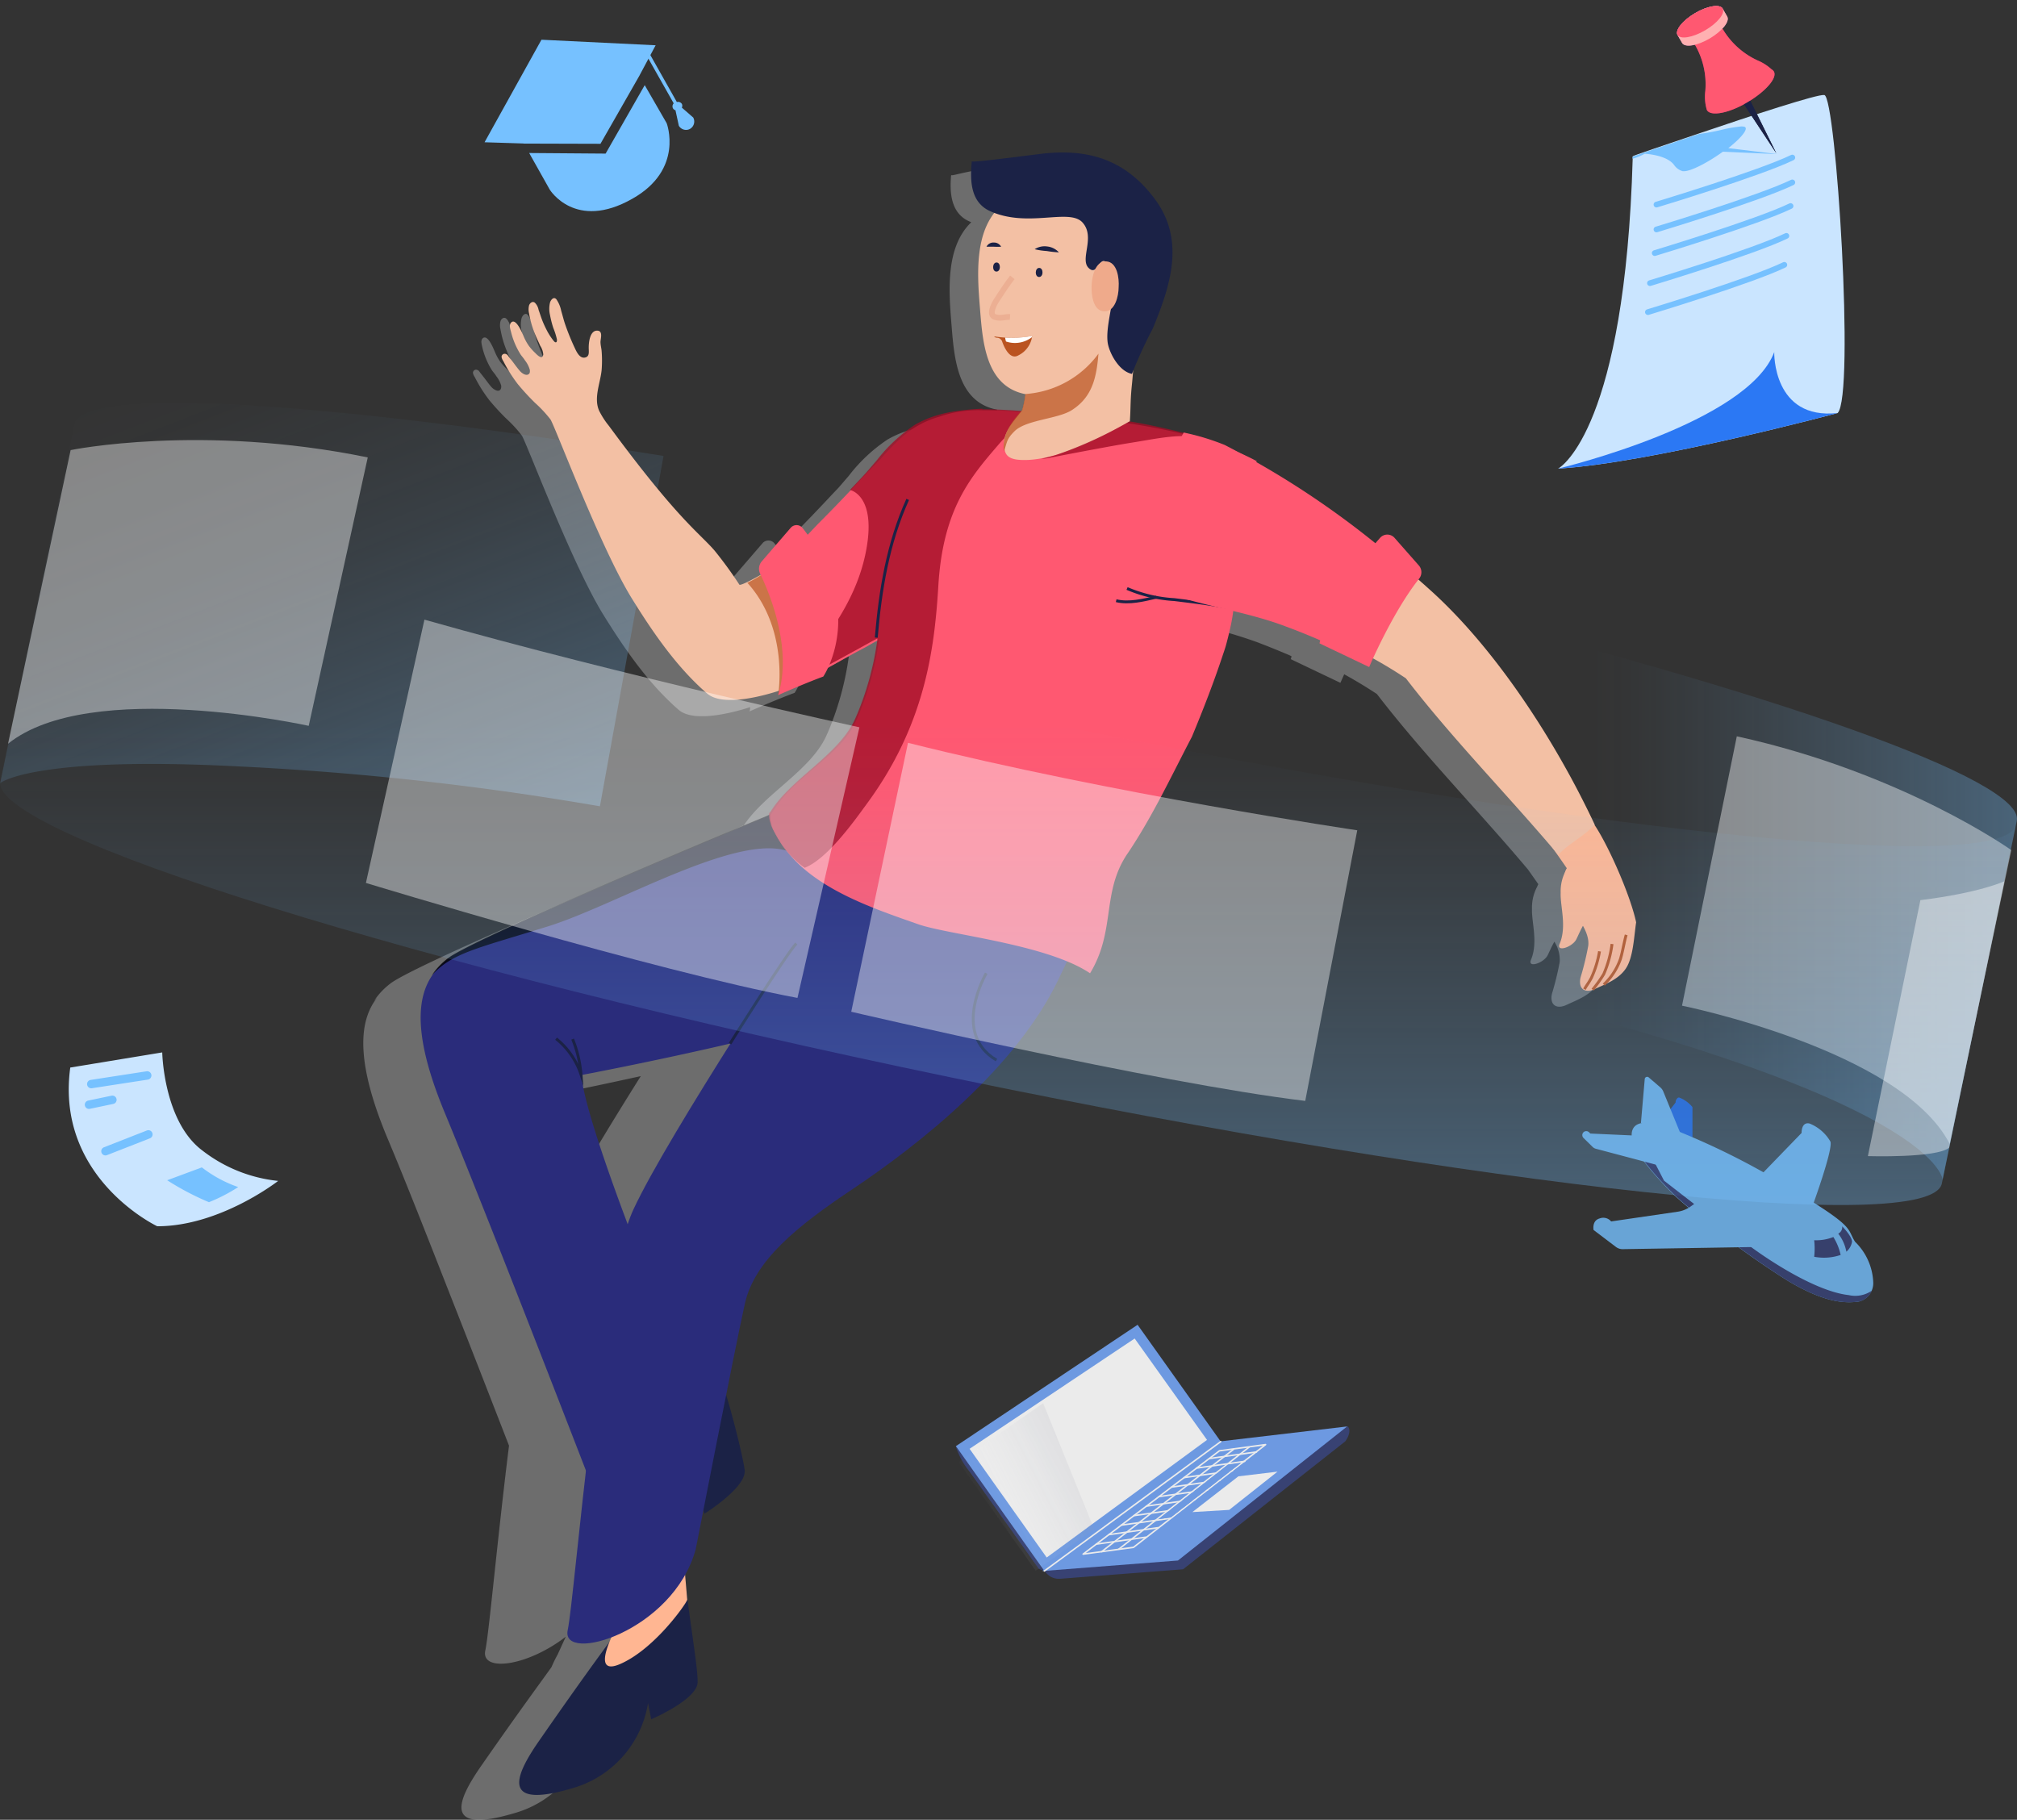 <svg xmlns="http://www.w3.org/2000/svg" xmlns:xlink="http://www.w3.org/1999/xlink" width="352.278" height="317.862" viewBox="0 0 352.278 317.862"><rect x="0" y="0" width="352.278" height="317.862" fill="#333333" stroke="none"/><defs><style>.a{fill:#ba5320;}.ao,.ap,.aq,.ay,.b,.k,.n,.u{fill:none;}.c{fill:#d3d3d3;opacity:0.36;}.ab,.ac,.c,.x{fill-rule:evenodd;}.ad,.d,.f{opacity:0.44;}.d{fill:url(#a);}.e,.t{fill:#fff;}.e{opacity:0.41;}.f{fill:url(#b);}.g{fill:#1b2246;}.h{fill:#2a2c7b;}.i{fill:url(#c);}.j{fill:#ffb692;}.k{stroke:#1b2246;}.ap,.k,.n,.u{stroke-miterlimit:10;}.k,.n{stroke-width:0.5px;}.l{fill:url(#d);}.m{fill:url(#e);}.n{stroke:#ba5320;}.ac,.o{fill:#ff5871;}.p{fill:url(#f);}.q{fill:url(#g);}.r,.x{fill:#f3c0a4;}.s{clip-path:url(#h);}.u{stroke:#ecaf93;}.v{fill:url(#i);}.w{fill:#efaa8b;}.y{fill:url(#j);}.z{fill:url(#k);}.aa{fill:url(#l);}.ab{fill:url(#m);}.ad{fill:url(#n);}.ae{clip-path:url(#o);}.af{opacity:0.8;}.ag{fill:#cae5ff;}.ah{fill:#76c1ff;}.ai{fill:#2b78f4;}.aj{fill:#383f82;}.ak{fill:url(#p);}.al{opacity:0.9;}.am{fill:#38447a;}.an{fill:#73a4f4;}.ao,.ap{stroke:#fff;stroke-width:0.26px;}.ao,.aq,.ay{stroke-linecap:round;stroke-linejoin:round;}.aq,.ay{stroke:#76c1ff;}.aq{stroke-width:1.47px;}.ar{fill:url(#r);}.as{fill:url(#s);}.at{fill:url(#t);}.au{fill:url(#u);}.av{fill:url(#v);}.aw{fill:url(#w);}.ax{fill:url(#x);}.az{fill:#ae246c;}.ba{fill:#ea7dc5;}.bb{fill:#ffb0b1;}</style><linearGradient id="a" x1="0.843" y1="1.1" x2="0.157" y2="-0.027" gradientUnits="objectBoundingBox"><stop offset="0" stop-color="#76c1ff" stop-opacity="0.8"/><stop offset="0.01" stop-color="#76c1ff" stop-opacity="0.788"/><stop offset="0.21" stop-color="#76c1ff" stop-opacity="0.549"/><stop offset="0.4" stop-color="#76c1ff" stop-opacity="0.361"/><stop offset="0.58" stop-color="#76c1ff" stop-opacity="0.2"/><stop offset="0.75" stop-color="#76c1ff" stop-opacity="0.09"/><stop offset="0.89" stop-color="#76c1ff" stop-opacity="0.02"/><stop offset="1" stop-color="#76c1ff" stop-opacity="0"/></linearGradient><linearGradient id="b" y1="0.5" x2="1" y2="0.5" gradientUnits="objectBoundingBox"><stop offset="0.37" stop-color="#76c1ff" stop-opacity="0"/><stop offset="0.44" stop-color="#76c1ff" stop-opacity="0.051"/><stop offset="0.57" stop-color="#76c1ff" stop-opacity="0.2"/><stop offset="0.75" stop-color="#76c1ff" stop-opacity="0.431"/><stop offset="0.97" stop-color="#76c1ff" stop-opacity="0.749"/><stop offset="1" stop-color="#76c1ff" stop-opacity="0.8"/></linearGradient><linearGradient id="c" x1="17.382" y1="-0.642" x2="20.598" y2="1.031" gradientUnits="objectBoundingBox"><stop offset="0.55" stop-color="#fff" stop-opacity="0"/><stop offset="1" stop-opacity="0.8"/></linearGradient><linearGradient id="d" x1="8.782" y1="2.027" x2="8.398" y2="0.379" xlink:href="#c"/><linearGradient id="e" x1="18.124" y1="-0.878" x2="20.007" y2="1.529" xlink:href="#c"/><linearGradient id="f" x1="2.367" y1="12.838" x2="1.693" y2="12.571" gradientUnits="objectBoundingBox"><stop offset="0" stop-color="#ef3d59" stop-opacity="0"/><stop offset="0.15" stop-color="#df334e" stop-opacity="0.169"/><stop offset="0.42" stop-color="#c5233d" stop-opacity="0.439"/><stop offset="0.66" stop-color="#b31730" stop-opacity="0.639"/><stop offset="0.86" stop-color="#a71028" stop-opacity="0.761"/><stop offset="1" stop-color="#a30d25" stop-opacity="0.8"/></linearGradient><linearGradient id="g" x1="2.251" y1="22.526" x2="5.283" y2="22.117" gradientUnits="objectBoundingBox"><stop offset="0.56" stop-color="#ef3d59" stop-opacity="0"/><stop offset="0.62" stop-color="#df334e" stop-opacity="0.169"/><stop offset="0.74" stop-color="#c5233d" stop-opacity="0.439"/><stop offset="0.85" stop-color="#b31730" stop-opacity="0.639"/><stop offset="0.94" stop-color="#a71028" stop-opacity="0.761"/><stop offset="1" stop-color="#a30d25" stop-opacity="0.8"/></linearGradient><clipPath id="h"><path class="a" d="M135.88,70.937c.434.485.766-.077,1.367.767,0,0,1.086,3.59,2.862,2.555a4.369,4.369,0,0,0,2.427-3.4A19.533,19.533,0,0,1,135.88,70.937Z" transform="translate(-135.88 -70.86)"/></clipPath><linearGradient id="i" x1="-72.304" y1="145.531" x2="-72.69" y2="144.401" gradientUnits="objectBoundingBox"><stop offset="0.55" stop-color="#ba5320" stop-opacity="0"/><stop offset="0.61" stop-color="#ba5320" stop-opacity="0.141"/><stop offset="0.73" stop-color="#ba5320" stop-opacity="0.38"/><stop offset="0.84" stop-color="#ba5320" stop-opacity="0.561"/><stop offset="0.93" stop-color="#ba5320" stop-opacity="0.659"/><stop offset="0.99" stop-color="#ba5320" stop-opacity="0.698"/></linearGradient><linearGradient id="j" x1="56.586" y1="-0.153" x2="55.134" y2="0.983" xlink:href="#i"/><linearGradient id="k" x1="-40.986" y1="377.035" x2="-41.803" y2="375.92" xlink:href="#f"/><linearGradient id="l" x1="6.298" y1="54.441" x2="7.76" y2="54.701" xlink:href="#g"/><linearGradient id="m" x1="15.278" y1="41.976" x2="14.971" y2="43.122" xlink:href="#f"/><linearGradient id="n" x1="0.5" y1="0" x2="0.5" y2="1" xlink:href="#b"/><clipPath id="o"><path class="b" d="M60.22,109.65,50,155.64s50.679,15.458,75.373,20.082l10.82-47.268S95.1,119.538,60.22,109.65Z" transform="translate(-50 -109.65)"/></clipPath><linearGradient id="p" x1="0.199" y1="0.743" x2="1.609" y2="-0.152" gradientUnits="objectBoundingBox"><stop offset="0.01" stop-color="#fff" stop-opacity="0"/><stop offset="0.37" stop-color="#8e92a3" stop-opacity="0.102"/><stop offset="1" stop-color="#1b2246" stop-opacity="0.2"/></linearGradient><linearGradient id="r" x1="440.113" y1="-544.783" x2="440.717" y2="-544.783" gradientUnits="objectBoundingBox"><stop offset="0" stop-color="#7687d6" stop-opacity="0"/><stop offset="0.34" stop-color="#5a69ac" stop-opacity="0.18"/><stop offset="0.73" stop-color="#414e87" stop-opacity="0.341"/><stop offset="1" stop-color="#38447a" stop-opacity="0.4"/></linearGradient><linearGradient id="s" x1="658.655" y1="-490.599" x2="660.02" y2="-490.599" xlink:href="#r"/><linearGradient id="t" x1="311.897" y1="-314.472" x2="312.877" y2="-314.472" xlink:href="#r"/><linearGradient id="u" x1="153.999" y1="-243.163" x2="155.078" y2="-243.163" xlink:href="#r"/><linearGradient id="v" x1="592.702" y1="-304.11" x2="594.714" y2="-304.11" xlink:href="#r"/><linearGradient id="w" x1="299.298" y1="-1493.177" x2="299.941" y2="-1493.177" xlink:href="#r"/><linearGradient id="x" x1="229.78" y1="-694.964" x2="230.281" y2="-694.964" xlink:href="#r"/></defs><g transform="translate(0 0)"><path class="c" d="M267.009,182.6a64.937,64.937,0,0,0-7.269-17.016h0c-6.656-14.231-16.991-30.379-28.578-40.816l-2.21-2.006.115-.153a1.8,1.8,0,0,0,0-2.312l-4.254-4.829a1.686,1.686,0,0,0-2.555,0l-.779.907a149.328,149.328,0,0,0-20.785-14.231h0l.128-.141a40.648,40.648,0,0,0-3.922-1.942h0l-1.61-.843a21.566,21.566,0,0,0-3.385-1.188h-.2c-1.341-.383-2.734-.728-3.692-.945h0c-3.143-.754-6.285-1.482-9.466-1.98.179-2.363.064-3.309.319-6.017.077-.8.141-1.648.192-2.555a79.657,79.657,0,0,1,3.551-7.665c3.04-7.384,5.685-15.33.4-22.5a21.424,21.424,0,0,0-21.373-8.789c-8.278,1.392-8.8,1.852-9.326,1.75-.294,3.232,0,6.886,3.475,8.2V57.6c-4.407,4.28-3.909,11.766-3.436,17.527s.869,13.8,7.972,15.164a5.347,5.347,0,0,1-.128.907c-.051.294-.141.69-.217,1.035l-.217.869h0c-2.274-.166-4.51-.294-6.8-.294a.4.4,0,0,0,0-.1c-4.165.2-8.023.677-11.715,2.772a28.22,28.22,0,0,0-6.822,6.388c-.6.677-1.214,1.418-1.8,2.082h0l-1,1.048q-3.692,3.96-7.5,7.806h0c-.613.626-1.277,1.278-1.852,1.916-.268-.358-.537-.728-.83-1.086a1.354,1.354,0,0,0-2.082,0l-5.033,5.838a1.993,1.993,0,0,0-.281,2.172l.128.281h0c-.332.2-3.526,2.006-3.73,1.712a70.479,70.479,0,0,0-4.356-5.979c-2.8-3.245-6.388-5.506-18.4-21.718a14.523,14.523,0,0,1-1.814-2.657c-.971-2.21.179-4.765.434-7.039a20.9,20.9,0,0,0,0-3.436c0-.46-.179-1-.192-1.533s.447-1.865-.473-1.967c-1.277-.141-1.584,1.942-1.584,2.913,0,.652.2,1.482-.5,1.737-1.073.37-1.661-1.048-2.006-1.776a41.636,41.636,0,0,1-1.584-3.909c-.281-.8-.485-1.686-.715-2.427a5.365,5.365,0,0,0-.856-2.082c-.473-.537-.984.115-1.111.562a4.7,4.7,0,0,0,0,2.185,17.206,17.206,0,0,0,.626,2.363,12.531,12.531,0,0,1,.626,1.967c0,.166,0,.5-.179.537s-.409-.281-.511-.409a10.847,10.847,0,0,1-1.124-1.8,17.08,17.08,0,0,1-.881-1.865c-.217-.588-.383-1.15-.575-1.648a2.338,2.338,0,0,0-.664-1.278c-.4-.307-.843,0-1,.473a2.926,2.926,0,0,0,0,1.405,17.386,17.386,0,0,0,1.124,3.833c.243.613.575,1.278.818,1.814a3.257,3.257,0,0,1,.537,1.52c-.115,1.009-1.009.153-1.405-.255a9.572,9.572,0,0,1-1.137-1.278,9.159,9.159,0,0,1-.882-1.622c-.2-.422-1.277-3.36-2.21-2.389-.345.4-.1,1.1,0,1.6a13.337,13.337,0,0,0,1.6,3.833c.243.4.537.651.818,1.124a4.752,4.752,0,0,1,.869,1.686c0,.294,0,.664-.358.83s-1.009-.23-1.354-.613-.818-1.035-1.111-1.418-.537-.69-.792-1.009-.268-.473-.652-.588a.537.537,0,0,0-.664.588,1.928,1.928,0,0,0,.307.69,25.552,25.552,0,0,0,2.555,4.05,43.007,43.007,0,0,0,2.964,3.219,22.477,22.477,0,0,1,2.7,2.938c.8,1.188,8.789,22.522,14.244,31.312,3.654,5.889,7.857,12.021,13.158,16.608,2.67,2.3,9.543.473,12.468-.473a2.27,2.27,0,0,1-.1.741h0s4.484-1.993,7.882-3.245a12.435,12.435,0,0,0,.907-1.712c2.082-1.15,4-2.248,5.225-2.887,2.644-1.38,1.559-.907,3.334-1.814a51.817,51.817,0,0,1-3.436,12.775c-.2.473-.358.843-.562,1.278-2.836,6.03-10.795,10.028-14.423,15.624l-.089-.077-6.043,2.811c-8.687,3.539-51.317,21.488-55.508,24.771a12.4,12.4,0,0,0-2.849,3.015l.524-.549c-.166.217-.319.422-.473.651h0c-2.555,3.833-3.322,10.476,2.248,23.838,2.555,6.043,6.234,15.33,10.028,25.026h0c4.114,10.437,8.317,21.245,11.229,28.744-2.07,16.608-3.488,32.7-4.139,35.77-.83,3.832,7.295,2.823,14.053-2.4L83.6,307.7a24.693,24.693,0,0,0-1.086,2.223c-1.277,1.814-5.749,7.857-12.226,17.182-4.458,6.388-6.566,11.957,5.621,8.368a18.5,18.5,0,0,0,13.375-14.934l.485,2.938s8.061-3.437,8.112-6.477c0-2.287-1.073-8.943-1.737-14.27v-.115h0v-.128a2.558,2.558,0,0,0-.1-.332l-1.188-3.833L93.2,293.1v-.166l.268-1.367a19.33,19.33,0,0,0,.575-2.913l.281-1.405.754,2.3s7.435-4.625,7.026-7.665a133.279,133.279,0,0,0-3.833-14.9c1.469-7.384,2.849-14.193,3.488-17.016,1.686-7.473,8.943-13.759,18.549-19.789,13.605-8.572,28.6-16.071,37.559-30.009a72.431,72.431,0,0,0,4.42-8.278l1.507-3.155a6.95,6.95,0,0,0,7.793-3.935c2.21-4.931,3.04-9.019,6.387-14.053l.179-.255c4.292-6.388,7.563-13.427,11.14-20.261,1.967-4.727,3.832-9.556,5.493-14.564.128-.383.256-.779.383-1.163.37-1.354.677-2.555.907-3.692.217-.843.447-1.7.677-2.555a76.661,76.661,0,0,1,9.1,2.683q2.836,1.086,5.621,2.274v.013l.281.115a2.606,2.606,0,0,1-.128.524l8.674,4.139s.243-.562.664-1.495c1.942,1.073,3.833,2.21,5.71,3.449,8.087,10.527,17.885,20.53,26.393,30.66.588.83,1.175,1.674,1.8,2.555a2.547,2.547,0,0,0-.2.434,7.665,7.665,0,0,0-.907,3.833c-.1,2.376,1.111,5.864-.179,8.943-.639,1.52,2.248.562,2.926-.818.294-.6.677-1.507,1.163-2.351a5.916,5.916,0,0,1,.933,3.526,50.514,50.514,0,0,1-1.354,5.557c-.434,1.9.728,2.81,2.555,1.955s4.114-1.661,5.391-3.6S266.638,185.147,267.009,182.6ZM98.11,206.7c-5.57,8.866-11.293,18.307-14.487,24.49-3.13-8.661-5.583-16.378-5.979-20.236C77.644,210.952,86.894,209.177,98.11,206.7Z" transform="translate(13.808 -18.737)"/><path class="d" d="M115.857,89.282l-5.544,30.532-5.57,30.66a514.459,514.459,0,0,0-62.789-6.95C5.659,141.609,0,146.425,0,146.425L12.954,83.763C14.346,77.018,56.491,79.7,115.857,89.282Z" transform="translate(0.034 -9.64)"/><path class="e" d="M12.005,86.85S34.822,82.162,63.9,88.128L53.588,135.012s-38.134-8.444-52.518,3.13Z" transform="translate(0.331 -8.231)"/><path class="f" d="M301.416,145.474l-12.954,62.674s-.626-16.735-105.432-38.721l6.043-31.031,6.081-31.2C258.671,122.849,302.9,138.358,301.416,145.474Z" transform="translate(50.825 -2.097)"/><path class="e" d="M287.443,145.478S268.485,131.949,239.5,125.6l-9.569,47.05s38.325,7.742,46.744,24.132Z" transform="translate(63.841 3.009)"/><path class="g" d="M92.073,224.657s-5.851,12.775-10.22,19.163-4.19,13.158,7.307,7.729a18.5,18.5,0,0,0,10.923-16.812l.933,2.823s7.435-4.625,7.026-7.665-3.475-15.049-5.11-18.434Z" transform="translate(22.016 26.835)"/><path class="h" d="M141.564,167.923c-13.3,6.388-56.031,14.423-56.031,14.423.409,4.037,3.066,12.264,6.387,21.4,6.515,17.885,15.624,39.168,15.624,39.168-2.082,7.665-20.785,9.569-20.785,9.569s-7.665-19.84-15-38.466h0c-3.833-9.7-7.563-19.073-10.08-25.129-5.544-13.363-4.816-19.98-2.261-23.838h0a12.418,12.418,0,0,1,2.9-3.04c4.2-3.283,46.821-21.232,55.508-24.771l6.106-2.887L136.2,144.481l1.367.7,13.771,7.141Z" transform="translate(15.986 5.437)"/><path class="i" d="M104.413,227.748c-2.082,7.665-20.785,9.568-20.785,9.568s-7.665-19.84-15-38.466a57.7,57.7,0,0,0,8.674,3.513c4.625,1.495,10.067-10.475,11.5-13.784C95.3,206.44,104.413,227.748,104.413,227.748Z" transform="translate(19.079 20.486)"/><path class="g" d="M87.121,251.481s-4.829,6.464-12.66,17.77c-4.458,6.387-6.566,11.957,5.621,8.368a18.5,18.5,0,0,0,13.375-14.934l.549,2.849s8.061-3.436,8.112-6.477-1.942-13.81-2.2-19Z" transform="translate(19.725 34.772)"/><path class="j" d="M97.052,245.444a5.52,5.52,0,0,1-.319.588c-1.06,1.712-6,8.3-11.421,10.642s-.792-6.107-.792-6.107l4.51-9.9,6.477-3.436,1.1,3.028Z" transform="translate(22.978 33.986)"/><path class="h" d="M165.763,158.961c-.818,2.159-1.814,4.024-2.555,5.647-7.4,15.19-23.723,28.309-36.1,36.575-9.39,6.273-16.863,12.3-18.549,19.776s-8.6,42.95-8.6,42.95C96.012,278.382,76.338,283.99,77.6,278.05s5.353-60.337,11.5-73.533,30.66-50.206,30.66-50.206l9.811-15.471L165.048,152.8l.409,3.73S166.415,157.236,165.763,158.961Z" transform="translate(21.553 6.683)"/><path class="k" d="M99.78,171.419s9.888-15.739,11.574-17.489" transform="translate(27.723 10.87)"/><path class="l" d="M143.124,153.647A176.861,176.861,0,0,1,122.4,143.8c-8.176-4.88-30.66,8.687-42.962,12.545s-16.825,4.6-20.44,8.61a12.429,12.429,0,0,1,2.849-3.015c4.2-3.283,46.821-21.232,55.508-24.771l6.107-2.887,12.264,10.131,1.367.7Z" transform="translate(16.407 5.417)"/><path class="m" d="M115.152,155.77S92.323,169.414,79.28,173.949a4.6,4.6,0,0,1,.358,2.312c5.429-1.035,17.17-3.59,19.865-4.126,4.1-.869,6.119-1.431,6.119-1.431S111.984,160.676,115.152,155.77Z" transform="translate(22.034 11.381)"/><path class="k" d="M78.887,167.017a21.077,21.077,0,0,1,1.469,6.2A13.426,13.426,0,0,0,76,166.94" transform="translate(21.124 14.481)"/><path class="k" d="M135.3,158s-6.158,10.488,1.789,15.164" transform="translate(36.95 12)"/><path class="j" d="M219.16,137.682c2.376,3.04,6.694,12.635,7.78,17.719-.383,2.555-.5,6.094-1.776,8.035s-3.6,2.759-5.391,3.6-2.951,0-2.555-1.955a50.456,50.456,0,0,0,1.354-5.557c.294-2.223-1.6-4.676-3.219-6.937-.7-.984-1.559-4.918-.524-6.63-1.048-1.533-1.993-2.849-2.989-4.292,1.482-2.133,3.117-4.05,4.5-6.388C218.049,137.3,216.771,134.641,219.16,137.682Z" transform="translate(58.82 5.695)"/><path class="j" d="M215.647,142.54a7.665,7.665,0,0,0-2.248,5.672c-.1,2.376,1.111,5.864-.179,8.943-.639,1.52,2.248.562,2.925-.818s1.6-3.833,3.117-4.433,1.559-2.862,1.8-4.241C219.237,145.938,217.461,144.329,215.647,142.54Z" transform="translate(59.178 7.71)"/><path class="n" d="M219.222,155a18.55,18.55,0,0,1-1.418,4.637c-.575,1.06-.7,1.086-1.214,1.98" transform="translate(60.139 11.167)"/><path class="n" d="M221.1,154a19.559,19.559,0,0,1-1.444,5.251,22.169,22.169,0,0,1-1.942,2.721" transform="translate(60.449 10.89)"/><path class="n" d="M223.149,152.75c-.37,1.277-.613,2.913-1,4.19a11.307,11.307,0,0,1-2.913,4.5" transform="translate(60.874 10.543)"/><path class="o" d="M190.163,90.029c-2.555,3.1-6.835,4.88-6.017,10.016,1.124,7.116,2.657,9.965,2.006,15.649v.37c-.1.8-.243,1.674-.434,2.555s-.524,2.338-.907,3.692c-.128.383-.243.779-.383,1.163-1.648,5.008-3.526,9.824-5.493,14.564-3.577,6.835-6.847,13.848-11.14,20.261l-.179.255c-4.51,6.758-1.955,13.35-6.477,20.811-7.6-5.11-24.758-6.72-30-8.559-7.78-2.734-18.1-6.119-23.327-13.273a10.771,10.771,0,0,1-.7-1l-.345-.549c-.064-.1-.128-.2-.179-.307-.255-.434-.485-.869-.7-1.278a5.562,5.562,0,0,1-.383-.933v-.089a6.183,6.183,0,0,1-.243-1.546h0c0-.256.179-.294.307-.473l.933-1.354c3.526-5.174,11.114-8.879,13.695-14.576.179-.4.358-.779.562-1.278a52.519,52.519,0,0,0,3.513-13.018l-.166.077c-1.776.907-.69.434-3.334,1.814s-8.163,4.676-11.957,6.388v-.166l-.639.332.728-.882c.473-2.926,1-6.388,1.495-10.143a18.089,18.089,0,0,0-2.363-12.009c1.967-1.814,3.833-3.833,5.621-5.7q3.832-3.832,7.5-7.806l1-1.048h0c.779-.818,1.559-1.622,2.363-2.414a41.854,41.854,0,0,1,3.577-3.7,16.748,16.748,0,0,1,6.771-3.743,20.44,20.44,0,0,1,7.665-1.1,57.49,57.49,0,0,1,6.566.319l.613.089a16.736,16.736,0,0,0,1.712.153,15.772,15.772,0,0,1,1.75.115h.345l1.405.115,1.278.115h0c3.832.358,7.665.766,11.5,1.341,3.232.5,6.477,1.1,9.735,1.891h.166c.741.179,1.495.383,2.261.6h0a52.237,52.237,0,0,1,6.388,2.274,40.672,40.672,0,0,1,4.037,1.891Z" transform="translate(29.244 -9.365)"/><path class="p" d="M153.513,81.308l-.294.307c-3.245,3.232-3.3.46-6.95,4.28l-.077.077c-.294.307-.626.664-.971,1.073-4.855,5.647-9.735,11.217-10.539,24.681-.677,11.165-2.338,24.273-12.456,38.044-2.082,2.849-6.886,9.671-10.9,11.229a17.681,17.681,0,0,1-3.539-3.424,10.785,10.785,0,0,1-.7-1l-.345-.549c-.064-.1-.128-.2-.179-.307-.255-.434-.485-.869-.7-1.277a8.036,8.036,0,0,1-.473-1.111v-.089a3.577,3.577,0,0,1-.268-1.546.319.319,0,0,1,0-.1h0c0-.256.192-.281.307-.473,3.552-5.736,11.715-9.76,14.6-15.892.2-.422.358-.792.562-1.278a51.8,51.8,0,0,0,3.437-12.775v-.243c-1.942,1.035-.83.447-3.475,1.9s-8.291,4.548-11.83,6.388h0l-.639.332.728-.881c5.659-6.847,11.357-13.733,13.171-22.663C124.054,95.872,119.237,95,119.237,95c.754-.792,1.444-1.52,2.236-2.363l.6-.664h0c.588-.664,1.2-1.405,1.8-2.082a28.234,28.234,0,0,1,6.784-6.311c3.692-2.1,7.537-2.555,11.715-2.772a.385.385,0,0,1,0,.1c2.287,0,4.535.128,6.8.294h0l3.117.243A1.533,1.533,0,0,0,153.513,81.308Z" transform="translate(29.204 -9.421)"/><path class="q" d="M172.952,108.706l-.089.319c-.23.856-.46,1.712-.677,2.555-.447,1.635-.869,3.258-1.278,4.855-1.648,5.008-3.526,9.824-5.493,14.564-3.577,6.835-6.847,13.848-11.14,20.261l-.179.255c4.51-14.742,6.822-29.383-.255-44.163a18.193,18.193,0,0,0,5.4-.792c1.763.192,3.436.524,5.212.639a13.463,13.463,0,0,1,1.788.179c1.111.128,2.2.307,3.424.549a30.214,30.214,0,0,1,3.015.652Z" transform="translate(42.725 -2.275)"/><path class="r" d="M162.187,74.808c-1.278,4.024-1.278,8.24-1.674,11.779-.255,2.721-.153,3.666-.319,6.03-1.456.8-1.354.741-3.194,1.725-4.331,2.3-11.05,5.353-16.109,4.969-1.559-.115-2.223-.639-2.478-1.431-.945-2.9,1.418-5.174,3-7.231a18.252,18.252,0,0,0,.562-2.811c-7.1-1.367-7.5-9.4-7.972-15.164s-.971-13.261,3.437-17.527c-.7-10.016,14.512-10.782,22.088-5.915S164.806,66.76,162.187,74.808Z" transform="translate(37.138 -18.991)"/><path class="g" d="M132.856,47.339c-.307,3.27-.268,7.1,3.181,8.674,6.579,3,13.823-.562,16.148,1.98s-.511,6.388,1.073,7.946,1.789-2.21,3.194-.933c2.964,2.683-.422,9.939.141,13.976.243,1.7,1.916,5.008,4.241,5.468a79.826,79.826,0,0,1,3.654-7.959c3.04-7.384,5.685-15.33.4-22.5s-12.009-9.006-20.312-7.933C138.055,46.879,133.38,47.467,132.856,47.339Z" transform="translate(36.869 -19.142)"/><path class="g" d="M142.755,62.378c0,.358-.2.779-.613.766s-.575-.46-.562-.818.2-.779.613-.766S142.768,62.02,142.755,62.378Z" transform="translate(39.323 -14.763)"/><path class="g" d="M136.926,61.638c0,.358-.2.779-.613.766s-.575-.46-.562-.818.2-.779.613-.766S136.938,61.28,136.926,61.638Z" transform="translate(37.705 -14.968)"/><path class="g" d="M141.43,59.111a3.181,3.181,0,0,1,2.21-.473,3.219,3.219,0,0,1,2.018,1.022,17.382,17.382,0,0,1-2.121-.23A11.557,11.557,0,0,1,141.43,59.111Z" transform="translate(39.281 -15.584)"/><path class="g" d="M137.4,58.819a11.5,11.5,0,0,1-1.277,0H134.84a1.341,1.341,0,0,1,1.277-.728A1.405,1.405,0,0,1,137.4,58.819Z" transform="translate(37.453 -15.726)"/><path class="a" d="M135.88,70.937c.434.485.766-.077,1.367.767,0,0,1.086,3.59,2.862,2.555a4.369,4.369,0,0,0,2.427-3.4A19.533,19.533,0,0,1,135.88,70.937Z" transform="translate(37.741 -12.182)"/><g class="s" transform="translate(173.621 58.678)"><path class="t" d="M137.418,71.173a3.875,3.875,0,0,0,.153.7,4.854,4.854,0,0,0,4.918-1.086l-5.2-.089A4.189,4.189,0,0,1,137.418,71.173Z" transform="translate(-135.489 -70.904)"/></g><path class="u" d="M139.157,62.85c-.856,1.048-2.044,2.9-2.7,3.9s-1.418,2.683-.345,3.028,1.686-.077,2.632,0" transform="translate(37.658 -14.405)"/><path class="v" d="M149.1,83.142c-2.414,1.559-7.972,1.674-10,3.679-1.469,1.444-1.277,1.942-1.852,3.513-.422-2.862,1.354-5.187,3.168-7.218a26.6,26.6,0,0,0,.562-2.785,17.259,17.259,0,0,0,12.775-7.052C153.417,77.253,152.778,80.8,149.1,83.142Z" transform="translate(38.102 -11.51)"/><path class="w" d="M153.938,65.167c0,1.507-.613,4.331-2.555,4.229s-2.236-2.989-2.172-4.5.613-4.331,2.555-4.229S154.053,63.647,153.938,65.167Z" transform="translate(41.439 -15.01)"/><path class="k" d="M125.263,93.21c-3.475,7.665-4.791,15.879-5.493,24.145" transform="translate(33.271 -5.98)"/><path class="k" d="M154.06,105.39a24.5,24.5,0,0,0,8.265,1.942c2.772.345,6.311.754,9.16,1.354" transform="translate(42.786 -2.6)"/><path class="k" d="M159.584,106.58c-2.21.5-4.727,1.163-7.013.613" transform="translate(42.373 -2.269)"/><path class="x" d="M117.237,134.191c-2.747.92-10,2.951-12.775.575-5.289-4.561-9.5-10.693-13.158-16.608-5.429-8.751-13.427-30.1-14.219-31.286a22.5,22.5,0,0,0-2.708-2.9,43.2,43.2,0,0,1-2.964-3.219,25.549,25.549,0,0,1-2.555-4.05,1.929,1.929,0,0,1-.307-.69.537.537,0,0,1,.664-.588c.383.115.409.281.652.588s.5.613.792,1.009.767,1.035,1.111,1.418.933.766,1.354.613.383-.537.358-.83a4.753,4.753,0,0,0-.869-1.686c-.281-.46-.575-.715-.818-1.124a13.339,13.339,0,0,1-1.6-3.833c-.128-.485-.37-1.2,0-1.6.869-.971,2.018,1.967,2.21,2.389a9.122,9.122,0,0,0,.881,1.622,9.467,9.467,0,0,0,1.137,1.277c.4.409,1.278,1.277,1.405.256a3.258,3.258,0,0,0-.537-1.52c-.23-.537-.562-1.2-.818-1.814a17.387,17.387,0,0,1-1.124-3.832,2.913,2.913,0,0,1,0-1.405c.153-.422.588-.779,1-.473a2.338,2.338,0,0,1,.664,1.277c.192.511.358,1.06.575,1.648a17.08,17.08,0,0,0,.8,1.789A10.794,10.794,0,0,0,77.519,73c.1.115.307.434.511.409s.2-.37.179-.537a12.631,12.631,0,0,0-.626-1.967,17.212,17.212,0,0,1-.575-2.261,4.675,4.675,0,0,1,0-2.185c.128-.447.639-1.111,1.111-.562a5.378,5.378,0,0,1,.843,2.018c.23.741.434,1.635.715,2.427a41.655,41.655,0,0,0,1.584,3.909c.345.728.933,2.159,2.006,1.776.69-.255.485-1.086.5-1.737,0-.984.255-3.066,1.584-2.913.933.1.473,1.431.473,1.967s.153,1.073.192,1.533a20.9,20.9,0,0,1,0,3.437c-.243,2.274-1.405,4.816-.434,7.039a14.524,14.524,0,0,0,1.737,2.683c11.957,16.25,15.6,18.511,18.4,21.718a70.32,70.32,0,0,1,4.356,5.979c.2.294,3.4-1.507,3.73-1.712a25.207,25.207,0,0,0,3.833-2.887,47.714,47.714,0,0,1,1.277,14.691,48.549,48.549,0,0,1-1.674,8.368Z" transform="translate(19.056 -13.617)"/><path class="y" d="M107.516,124.956s2.018-11.5-5.366-19.661a17.656,17.656,0,0,0,4.522-3.028c1.367-1.546,7.55,11.5,7.55,11.5S109.176,123.117,107.516,124.956Z" transform="translate(28.381 -3.502)"/><path class="z" d="M142.34,89.094a11.931,11.931,0,0,0,1.776-.255c3.832-.741,10.22-1.967,13.848-2.555,4.957-.779,8.559-1.712,13.171-.8-4.5-1.06-8.943-2.236-13.414-2.938A72.231,72.231,0,0,1,145.227,88.3C144.729,88.506,143.094,88.9,142.34,89.094Z" transform="translate(39.534 -8.941)"/><path class="o" d="M108.208,118.25a1.186,1.186,0,0,1-.089.549h0l-.639.332Z" transform="translate(29.86 0.969)"/><path class="r" d="M227.363,147.206c-2.121,2.185-4.28,3.1-6.388,5.251-8.534-10.143-18.447-20.21-26.6-30.826a81.218,81.218,0,0,0-10.118-5.736c1.622-4.867,7.5-9.492,11.191-12.494q1.674,1.456,3.373,2.989C210.347,116.839,220.694,132.974,227.363,147.206Z" transform="translate(51.167 -3.152)"/><path class="o" d="M191.229,122.587c1.278-2.555,2.555-4.957,2.951-6.03.588-1.533,4.433-5.251,7.665-8.214a154.387,154.387,0,0,0-32.116-22.1,41.06,41.06,0,0,0-7.167-2.172c-2.031,3.334-1.725,7.806-.613,10.9,2.351,6.579.166,11.5-2.849,17,6.86,2.414,14.525,3.385,21.347,5.991,3.462,1.278,6.873,2.747,10.22,4.356Z" transform="translate(44.185 -8.516)"/><path class="aa" d="M180.23,116.385s3.117-12.647,8.444-17.974l2.274,1.84S180.83,111.939,180.23,116.385Z" transform="translate(50.048 -4.537)"/><path class="o" d="M180.37,117.016l8.674,4.139s3.986-9.428,8.7-15.407a1.8,1.8,0,0,0,0-2.312l-4.254-4.829a1.686,1.686,0,0,0-2.555,0C188.163,101.75,182.005,109.492,180.37,117.016Z" transform="translate(50.087 -4.644)"/><path class="ab" d="M110.07,98.708l2.185-2.248s6.324,15.253.779,23.327C113.034,119.787,112.4,102.567,110.07,98.708Z" transform="translate(30.579 -5.078)"/><path class="ac" d="M103.918,105.175c1.6,3.283,5.71,12.992,3.168,21.245,0,0,4.484-1.993,7.882-3.245,0,0,7.844-11.5-3.628-25.959a1.354,1.354,0,0,0-2.082,0l-5.033,5.838a1.993,1.993,0,0,0-.307,2.121Z" transform="translate(28.823 -5.004)"/><path class="ad" d="M352.075,152.967l-12.954,62.674c-1.9,9.2-79.346.894-172.987-18.524S-1.845,154.5.007,145.314l13-62.674c-1.9,9.2,72.447,32.385,166.076,51.8S350.172,162.165,352.075,152.967Z" transform="translate(0.026 -8.913)"/><path class="e" d="M60.22,109.65,50,155.64s50.679,15.458,75.373,20.082l10.82-47.268S95.1,119.538,60.22,109.65Z" transform="translate(13.909 -1.418)"/><path class="e" d="M126.263,126.49l-9.913,46.974s53.106,12.43,79.295,15.573l9.083-47.268S161.8,135.42,126.263,126.49Z" transform="translate(32.322 3.256)"/><g class="ae" transform="translate(63.909 108.232)"><g class="af" transform="translate(-32.853 -140.111)"><path class="ag" d="M55.859,30.778l-7.512-4.471-7.4-2.057H32.212a2.874,2.874,0,0,0-2.785,2.108l-5.11,18.217a.958.958,0,0,0,.664,1.175l26.828,7.461,5.327-19.163A2.874,2.874,0,0,0,55.859,30.778Z" transform="translate(-24.283 6.763)"/><rect class="ah" width="7.678" height="9.594" transform="matrix(0.268, -0.963, 0.963, 0.268, 14.779, 34.451)"/><path class="ai" d="M36.9,23.715a10.488,10.488,0,0,0,9.249,2.555l.715-2.555L37.615,21.16Z" transform="translate(-20.782 5.905)"/><path class="ah" d="M53.955,18.22l1.52-5.544L38.868,8l-1.546,5.544A1.945,1.945,0,1,0,36.313,17.3,8.636,8.636,0,1,0,52.92,21.925a1.923,1.923,0,1,0,1.035-3.7Z" transform="translate(-21.345 2.253)"/><path class="ai" d="M40.912,18.578l2.555-9.249L38.868,8l-1.546,5.544A1.945,1.945,0,1,0,36.313,17.3a8.623,8.623,0,0,0,8.406,10.948A8.636,8.636,0,0,1,40.912,18.578Z" transform="translate(-21.345 2.253)"/><path class="g" d="M41.977,21.432a3.437,3.437,0,0,1-2.21-1.98.961.961,0,1,1,1.763-.766,1.469,1.469,0,0,0,2.261.562A.958.958,0,1,1,44.9,20.806,3.437,3.437,0,0,1,41.977,21.432Z" transform="translate(-20.008 5.058)"/><path class="g" d="M39.752,16.888a.958.958,0,0,1-.664-1.175l.256-.92A.961.961,0,1,1,41.2,15.3l-.255.92a.958.958,0,0,1-1.188.664Z" transform="translate(-20.184 3.942)"/><path class="g" d="M45.542,18.5a.958.958,0,0,1-.664-1.175l.255-.92a.961.961,0,1,1,1.852.511l-.255.92a.958.958,0,0,1-1.188.664Z" transform="translate(-18.578 4.389)"/><path class="aj" d="M51.79,17.675a1.622,1.622,0,0,0,1.533,1.405h.319a1.891,1.891,0,0,1,.856.511l1.61-5.8a3.833,3.833,0,0,0-.945-3.679A2.874,2.874,0,0,0,53.08,7.021L45.632,4.964A6.72,6.72,0,0,0,37.354,9.64L36,14.507a1.891,1.891,0,0,1,1,0,1.865,1.865,0,0,1,.332.128,1.776,1.776,0,0,0,2.376-.613h0l.933-2.3a.958.958,0,0,1,1.278-.485,20.44,20.44,0,0,0,9.134,2.555.958.958,0,0,1,.92,1.06l-.243,2.3A2.811,2.811,0,0,0,51.79,17.675Z" transform="translate(-21.032 1.342)"/><path class="ai" d="M29.477,26.221l-5.11,18.217a.958.958,0,0,0,.664,1.175l4.625,1.278,3.7-13.2a4.791,4.791,0,0,0-.179-3.1L30.7,24.56A2.862,2.862,0,0,0,29.477,26.221Z" transform="translate(-24.269 6.849)"/><path class="ai" d="M52.432,32.33,47.1,51.493,41.56,49.947l3.679-13.209A4.8,4.8,0,0,1,47,34.183l5.225-3.833A2.862,2.862,0,0,1,52.432,32.33Z" transform="translate(-19.489 8.455)"/><path class="g" d="M45.632,4.963a6.72,6.72,0,0,0-8.265,4.676L36,14.506a1.9,1.9,0,0,1,1,0l.332.128a1.776,1.776,0,0,0,2.376-.613l.933-2.3a.958.958,0,0,1,1.278-.485l.8.422.447-1.469a5.762,5.762,0,0,1,7.09-4Z" transform="translate(-21.032 1.342)"/><path class="t" d="M35.443,34.99a.961.961,0,0,1,.511-1.852h0a.961.961,0,1,1-.511,1.852Z" transform="translate(-21.382 9.219)"/><path class="t" d="M33.833,40.78a.961.961,0,1,1,.511-1.852h0a.961.961,0,1,1-.511,1.852Z" transform="translate(-21.829 10.826)"/><path class="t" d="M34.643,37.88a.961.961,0,0,1,.511-1.852h0a.961.961,0,1,1-.511,1.852Z" transform="translate(-21.604 10.021)"/><rect class="ah" width="21.104" height="1.916" transform="translate(12.811 55.805) rotate(-74.46)"/><path class="aj" d="M70.791,16.74a3.117,3.117,0,0,0,.485-.971c.562-2.044-1.035-4.28-3.59-4.982s-5.11.37-5.647,2.414a3.1,3.1,0,0,0-.089,1.073,10.552,10.552,0,0,0-8.291,7.55h0a8.636,8.636,0,0,0,6,10.642L63.356,33.5A8.636,8.636,0,0,0,74,27.5h0A10.552,10.552,0,0,0,70.791,16.74Z" transform="translate(-16.22 2.967)"/><path class="g" d="M61.116,19.929a6.72,6.72,0,0,1,6.975-4.893,9.671,9.671,0,0,0-3.155-.856,3.015,3.015,0,0,1,.089-1.124,3.552,3.552,0,0,1,2.325-2.325c-2.453-.549-4.8.511-5.353,2.466a3.1,3.1,0,0,0-.077,1.073,10.552,10.552,0,0,0-8.291,7.55h0a8.636,8.636,0,0,0,6,10.642l1.852.511,1.546-5.544L60.362,22.7l.766-2.772Z" transform="translate(-16.228 2.971)"/><path class="ah" d="M71.932,41.966,66.3,37.61a1.916,1.916,0,0,1-.69-2.044l.933-3.373L59.157,30.2l-.933,3.373A1.916,1.916,0,0,1,56.6,34.965l-7.039.767a2.874,2.874,0,0,0-2.466,2.1L46.05,41.442a.958.958,0,0,0,.664,1.188h0l-2.057,7.4a.958.958,0,0,0,.664,1.175l22.19,6.17a.958.958,0,0,0,1.175-.664l2.057-7.4h0a.958.958,0,0,0,1.175-.664l1.022-3.666A2.874,2.874,0,0,0,71.932,41.966Z" transform="translate(-18.639 8.414)"/><path class="ah" d="M46.627,39.24l-.767,2.772.92.256a.958.958,0,0,1,.664,1.175L45.911,49l2.772.766,2.555-9.249Z" transform="translate(-18.296 10.922)"/><path class="ah" d="M66.851,44.752l-.767,2.772-.92-.256a.958.958,0,0,0-1.226.7l-1.546,5.544-2.772-.766L62.175,43.5Z" transform="translate(-14.477 12.105)"/><path class="ag" d="M71.63,40.911l-4.663-3.564a16.339,16.339,0,0,1-7.5,3.922A16.339,16.339,0,0,1,55.023,34l-5.838.639a2.874,2.874,0,0,0-2.466,2.1l-.971,3.654a.958.958,0,0,0,.664,1.188L50.1,42.61l-2.312,8.317L64.4,55.552l2.312-8.317L70.4,48.27a.958.958,0,0,0,1.175-.664L72.6,43.939A2.874,2.874,0,0,0,71.63,40.911Z" transform="translate(-18.337 9.468)"/><path class="ai" d="M55.34,33.189a10.412,10.412,0,0,0,7.4,2.057l.83-2.989L56.183,30.2l-.83,2.989Z" transform="translate(-15.665 8.414)"/><path class="ah" d="M70.717,29.981c1.712-6.068-5.506-5.813-9.339-9.977a.958.958,0,0,0-1.277-.089c-1.009.881-2.964,2.248-4.88,1.75a1.942,1.942,0,0,0-2.414,1.278h0a1.916,1.916,0,0,0,1.278,2.363A8.636,8.636,0,1,0,70.692,29.93Z" transform="translate(-16.389 5.503)"/><path class="ai" d="M58.707,26.647l1.929-6.937a.92.92,0,0,0-.575.217c-1.009.881-2.964,2.248-4.88,1.75a1.942,1.942,0,0,0-2.414,1.278h0a1.916,1.916,0,0,0,1.278,2.363A8.623,8.623,0,0,0,62.45,36.266a8.636,8.636,0,0,1-3.743-9.62Z" transform="translate(-16.4 5.503)"/><path class="g" d="M59.787,30.285a3.436,3.436,0,0,1-2.21-1.993.961.961,0,0,1,1.763-.767,1.469,1.469,0,0,0,2.261.626.958.958,0,1,1,1.111,1.559A3.436,3.436,0,0,1,59.787,30.285Z" transform="translate(-15.066 7.511)"/><path class="g" d="M63.342,27.358a.958.958,0,0,1-.664-1.175l.256-.92a.961.961,0,1,1,1.852.511l-.255.92a.958.958,0,0,1-1.188.664Z" transform="translate(-13.638 6.848)"/><path class="g" d="M57.552,25.751a.958.958,0,0,1-.664-1.188l.255-.92A.961.961,0,1,1,59,24.154l-.255.92a.958.958,0,0,1-1.188.677Z" transform="translate(-15.246 6.398)"/><path class="ag" d="M50.411,41.252a1.916,1.916,0,0,0-.179-1.456L47.588,35.12a2.861,2.861,0,0,0-.83,1.278l-1.009,3.679a.958.958,0,0,0,.664,1.188L50.1,42.3Z" transform="translate(-18.337 9.779)"/><path class="ag" d="M62.484,44.377a1.916,1.916,0,0,1,.907-1.163l4.676-2.644a2.874,2.874,0,0,1,0,1.571l-1.009,3.679a.958.958,0,0,1-1.175.664L62.19,45.45Z" transform="translate(-13.764 11.291)"/><path class="ai" d="M37.268,23.888l3.654,5.289-3.6,1.354a.958.958,0,0,1-1.278-.524L34.317,25.92a.958.958,0,0,1,.255-1.1l1.278-1.1a.958.958,0,0,1,1.418.166Z" transform="translate(-21.52 6.549)"/><path class="ai" d="M45.334,25.894,39.47,28.539,41.833,31.6a.958.958,0,0,0,1.278.192l3.654-2.644a.958.958,0,0,0,.345-1.073l-.524-1.61a.958.958,0,0,0-1.252-.575Z" transform="translate(-20.069 7.201)"/><path class="ai" d="M59.011,7.953a2.415,2.415,0,0,0-1.737.089,2.427,2.427,0,0,0-4.407.473,4.2,4.2,0,0,0,.881,3.73,9.3,9.3,0,0,0,1.495,1.635l.115.064H55.5a9.224,9.224,0,0,0,2.172-.434,4.2,4.2,0,0,0,2.9-2.555A2.427,2.427,0,0,0,59.011,7.953Z" transform="translate(-16.385 1.93)"/><path class="ai" d="M52.687,2.833a1.392,1.392,0,0,0-1,0,1.405,1.405,0,0,0-2.555.268,2.44,2.44,0,0,0,.511,2.159,5.354,5.354,0,0,0,.869.945h.141a5.327,5.327,0,0,0,1.278-.256,2.44,2.44,0,0,0,1.686-1.444A1.405,1.405,0,0,0,52.687,2.833Z" transform="translate(-17.406 0.624)"/><path class="ai" d="M57.9,3.74a1.086,1.086,0,0,0-.779,0,1.086,1.086,0,0,0-.613-.5,1.1,1.1,0,0,0-1.392.7,1.9,1.9,0,0,0,.4,1.686,4.228,4.228,0,0,0,.677.741h0a4.2,4.2,0,0,0,.984-.2,1.9,1.9,0,0,0,1.277-1.137A1.1,1.1,0,0,0,57.9,3.74Z" transform="translate(-15.743 0.917)"/><path class="ai" d="M48.629.339a.715.715,0,0,0-.511,0,.7.7,0,0,0-.4-.332.715.715,0,0,0-.894.46,1.278,1.278,0,0,0,.255,1.1,2.8,2.8,0,0,0,.434.485h0a2.721,2.721,0,0,0,.639-.128,1.277,1.277,0,0,0,.933-.639.715.715,0,0,0-.46-.945Z" transform="translate(-18.036 0.026)"/></g></g><path class="e" d="M264.513,148.716l-9.173,44.713s11.957.37,14.193-1.469l9.645-46.54S274.912,147.438,264.513,148.716Z" transform="translate(70.892 8.509)"/><path class="ak" d="M145.8,216.78l8.917,22.024-10.22,7.243-13.478-19Z" transform="translate(36.393 28.312)"/><g class="al" transform="translate(166.927 231.397)"><path class="am" d="M130.64,222.678a13.465,13.465,0,0,0,2.466,4.5L145.152,244.1l.958.37L131.228,222.64Z" transform="translate(-130.64 -201.459)"/><path class="an" d="M176.919,226.462l-30.813,22.6L130.66,227.254l31.733-21.194Z" transform="translate(-130.634 -206.06)"/><path class="t" d="M174,225.646l-28,20.542L132.53,227.2l28.833-19.265Z" transform="translate(-130.116 -205.538)"/><path class="am" d="M145.624,246.563l21.36-1.648,28.322-22.344s1.277-1.661.434-2.632L142.75,245.158a4,4,0,0,0,1.022,1A3,3,0,0,0,145.624,246.563Z" transform="translate(-127.279 -202.208)"/><path class="an" d="M195.719,219.96l-29.549,23.417-23.711,1.84L173.273,222.6Z" transform="translate(-127.36 -202.203)"/><path class="t" d="M177.86,226.14l-8.444,6.681-6.426.383,8.035-6.247Z" transform="translate(-121.663 -200.488)"/><line class="ao" y1="22.599" x2="30.813" transform="translate(15.471 20.402)"/><line class="ap" y1="17.911" x2="22.867" transform="translate(28.424 21.322)"/><line class="ap" y1="17.987" x2="23.187" transform="translate(25.41 21.692)"/><path class="ao" d="M156.852,240.389l23.072-17.949-8.061,1.086L148.05,241.577Z" transform="translate(-125.809 -201.515)"/><line class="ap" y1="1.175" x2="8.355" transform="translate(44.278 22.19)"/><line class="ao" y1="1.175" x2="8.393" transform="translate(42.081 23.851)"/><line class="ao" y1="1.188" x2="8.419" transform="translate(39.896 25.499)"/><line class="ao" y1="1.188" x2="8.457" transform="translate(37.699 27.16)"/><line class="ao" y1="1.188" x2="8.483" transform="translate(35.515 28.821)"/><line class="ao" y1="1.201" x2="8.521" transform="translate(33.317 30.469)"/><line class="ao" y1="1.201" x2="8.547" transform="translate(31.133 32.129)"/><line class="ao" y1="1.201" x2="8.585" transform="translate(28.935 33.79)"/><line class="ao" y1="1.214" x2="8.61" transform="translate(26.751 35.438)"/><line class="ao" y1="1.214" x2="8.649" transform="translate(24.554 37.099)"/><path class="an" d="M158.33,234.763l12.123-9.5,2.248-.268-12.175,9.454Z" transform="translate(-122.956 -200.807)"/></g><path class="ak" d="M145.8,216.78l8.917,22.024-10.22,7.243-13.478-19Z" transform="translate(36.393 28.312)"/><path class="ag" d="M9.638,171.465,25.7,168.82s.217,12.1,7.039,17.157a25.87,25.87,0,0,0,13.209,5.289s-10.118,7.921-21.117,7.921C24.827,199.186,7.006,190.768,9.638,171.465Z" transform="translate(2.635 15.002)"/><line class="aq" y1="1.507" x2="9.773" transform="translate(15.939 187.847)"/><line class="aq" y1="0.856" x2="4.088" transform="translate(15.543 192.101)"/><line class="aq" y1="2.938" x2="7.499" transform="translate(18.417 198.143)"/><path class="ah" d="M28.885,184.54l-6.055,2.248a48.232,48.232,0,0,0,7.295,3.833,29.382,29.382,0,0,0,5.11-2.644A22.229,22.229,0,0,1,28.885,184.54Z" transform="translate(6.369 19.365)"/><g class="af" transform="translate(276.358 188.083)"><path class="ah" d="M240.52,187.784l8.828,6.388s4.011-10.808,3.577-12.443a7.37,7.37,0,0,0-3.667-3.181c-1.456-.319-1.38,1.648-1.38,1.648l-7.295,7.537" transform="translate(-209.579 -170.391)"/><path class="ar" d="M248.551,178.954a6.068,6.068,0,0,1,1.827.664,4.727,4.727,0,0,0-1.827-1.06c-1.456-.319-1.38,1.648-1.38,1.648l-4.1,4.229h0s3.667-3.36,4.535-3.309a14.774,14.774,0,0,1,3.1,1.086,30.758,30.758,0,0,1-2.8-1.814A.853.853,0,0,1,248.551,178.954Z" transform="translate(-208.871 -170.388)"/><path class="ai" d="M227.33,178.7l2.2-2.836a1.01,1.01,0,0,1,.383-.818.37.37,0,0,1,.383,0,5.542,5.542,0,0,1,2.082,1.495.37.37,0,0,1,.1.255v5.647a11.37,11.37,0,0,1-5.148-3.743Z" transform="translate(-213.239 -171.369)"/><path class="as" d="M229.53,175.66l-2.21,2.836a11.394,11.394,0,0,0,5.11,3.692v-.434c-1.827-1.111-3.156-5.174-2.555-5.11a8.191,8.191,0,0,1,1.827.5c-1.06-.537-2.133-1.073-2.185-1.418Z" transform="translate(-213.242 -171.183)"/><path class="ah" d="M262.066,199.228c-1.482-2.325.153-2.44-10.335-8.751a128.592,128.592,0,0,0-20.926-10.693c-6.388-2.657-8.214-1.022-7.665,1.584s4.446,6.873,7.537,9.913a150.735,150.735,0,0,0,19.546,14.7c6.2,3.718,9.645,3.986,12.06,3.743h.153a3.3,3.3,0,0,0,2.8-3.462A10.45,10.45,0,0,0,262.066,199.228Z" transform="translate(-214.427 -170.414)"/><path class="at" d="M255.252,194.71a3.641,3.641,0,0,1-1.891,2.874c-1.98,1.393-5.762.843-5.762.843s.83,1.278,3.513,1.022,1.277,1.1.141,1.495-1.559,4.727,5.276,3.96a3.334,3.334,0,0,0,1.891-3.194A10.45,10.45,0,0,0,255.252,194.71Z" transform="translate(-207.614 -165.896)"/><path class="au" d="M233.4,181.775c5.11,2.555,19.6,12.366,19.7,12.443,1.584,1.137,2.2-.115,0-1.852-.741-.626-2.21-1.278-4.484-2.977s-13.593-7.806-15.956-7.959Z" transform="translate(-211.76 -169.581)"/><path class="ah" d="M228.232,174.755A1.942,1.942,0,0,0,227.7,174l-2.019-1.737a.422.422,0,0,0-.7.281l-.664,7.665a19.762,19.762,0,0,1,5.9,2.44l1.035-.511Z" transform="translate(-214.077 -172.155)"/><path class="av" d="M227.6,174.735l2.338,7.959,1.035-.511-3.015-7.448a1.966,1.966,0,0,0-.537-.754l-2.018-1.737-.1-.064h0l2.108,2.185A.9.9,0,0,1,227.6,174.735Z" transform="translate(-213.802 -172.148)"/><path class="am" d="M223.537,181h-.307c.843,2.632,4.484,6.63,7.422,9.517a150.677,150.677,0,0,0,19.52,14.755c6.2,3.718,9.645,3.986,12.06,3.743h.153a3.219,3.219,0,0,0,2.555-1.955,5.11,5.11,0,0,1-4.05.767c-4.765-.524-11.5-4.484-16.02-7.665s-16.224-12.328-16.224-12.328l-1.61-3.117a7.015,7.015,0,0,1-3.475-3.615Z" transform="translate(-214.377 -169.701)"/><path class="am" d="M253.692,195.334a3,3,0,0,1-.984,1.7,7.293,7.293,0,0,0-1.418-3.155,1.278,1.278,0,0,0,.69-1.278S253.756,194.389,253.692,195.334Z" transform="translate(-206.59 -166.482)"/><path class="am" d="M248,197.509a13.189,13.189,0,0,0,0-2.887,8.1,8.1,0,0,0,3.347-.562,9.964,9.964,0,0,1,1.278,3.13A9.046,9.046,0,0,1,248,197.509Z" transform="translate(-207.503 -166.076)"/><path class="ah" d="M218.7,182.672a1.278,1.278,0,0,1-.6-.332l-1.6-1.571a.69.69,0,0,1-.2-.485h0a.69.69,0,0,1,.677-.7h0a.69.69,0,0,1,.473.179l.255.243,7.946.358s3.015,3.219,3.411,3.833a1.8,1.8,0,0,1,.217,1.278Z" transform="translate(-216.3 -170.095)"/><path class="aw" d="M217.985,180.623a8.649,8.649,0,0,1,1.533,1.7,4.5,4.5,0,0,0-1.162-1.789l7.346.217-7.946-.537-.255-.243a.69.69,0,0,0-.473-.192h0a.69.69,0,0,0-.677.536C216.772,179.639,217.18,180.061,217.985,180.623Z" transform="translate(-216.286 -170.039)"/><path class="ah" d="M237.087,188.61l-2.274,1.622a5.2,5.2,0,0,1-2.274.92l-11.625,1.7a1.776,1.776,0,0,0-2.006-.524c-1.392.383-1.06,2.018-1.06,2.018l3.909,2.964a1.916,1.916,0,0,0,1.188.383l22.752-.37Z" transform="translate(-215.88 -167.589)"/><path class="ax" d="M217.847,193.794c-.2-1.674,1.278-1.865,2.21-1.405a17.118,17.118,0,0,1,2.977,2.823,7.141,7.141,0,0,0-1.571-2.236l11.089-2.376-11.625,1.7a1.776,1.776,0,0,0-2.006-.524C217.528,192.146,217.847,193.794,217.847,193.794Z" transform="translate(-215.879 -167.037)"/></g><path class="ag" d="M261.813,93.467S229.352,102.18,213,103.176h0c.639-.37,11.676-7.4,13.018-54.23v-.319c0-.1,5.263-1.852,11.625-4.011,9.185-3.117,20.67-6.886,21.845-6.694C261.545,38.254,264.828,90.4,261.813,93.467Z" transform="translate(59.142 -21.324)"/><path class="ai" d="M261.813,83.712S229.352,92.424,213,93.421h0c1-.243,33.1-8.048,37.737-20.351C250.725,73.07,250.444,84.964,261.813,83.712Z" transform="translate(59.142 -11.569)"/><path class="ay" d="M226.44,54.684s17.987-5.429,23.723-8.214" transform="translate(62.872 -18.95)"/><path class="ay" d="M226.44,58.084s17.987-5.429,23.723-8.214" transform="translate(62.872 -18.007)"/><path class="ay" d="M226.2,61.314s17.987-5.429,23.723-8.214" transform="translate(62.805 -17.11)"/><path class="ay" d="M225.55,65.433s18.064-5.455,23.825-8.253" transform="translate(62.625 -15.978)"/><path class="ay" d="M225.27,69.393s18.064-5.455,23.825-8.253" transform="translate(62.547 -14.879)"/><path class="g" d="M244.266,48.236,237.61,38.144l1.277-.754Z" transform="translate(65.972 -21.47)"/><path class="az" d="M245.5,36.357a.959.959,0,0,0-.383-.358,8.521,8.521,0,0,0-2.427-1.559,13.746,13.746,0,0,1-6.247-5.71l-4.816,2.81a13.759,13.759,0,0,1,1.9,8.253,8.075,8.075,0,0,0,.217,3.092.921.921,0,0,0,.077.23h0c.664,1.137,3.833.537,7.026-1.354S246.155,37.494,245.5,36.357Z" transform="translate(64.312 -23.873)"/><path class="ba" d="M234.962,31.421c-2.172,1.278-4.331,1.622-4.816.792l-.8-1.38c-.485-.83.894-2.555,3.053-3.833s4.331-1.622,4.816-.8l.8,1.392C238.5,28.444,237.121,30.143,234.962,31.421Z" transform="translate(63.65 -24.699)"/><ellipse class="az" cx="4.561" cy="1.737" rx="4.561" ry="1.737" transform="translate(292.112 4.599) rotate(-30.28)"/><path class="g" d="M244.266,48.236,237.61,38.144l1.277-.754Z" transform="translate(65.972 -21.47)"/><path class="o" d="M245.5,36.357a.959.959,0,0,0-.383-.358,8.521,8.521,0,0,0-2.427-1.559,13.746,13.746,0,0,1-6.247-5.71l-4.816,2.81a13.759,13.759,0,0,1,1.9,8.253,8.075,8.075,0,0,0,.217,3.092.921.921,0,0,0,.077.23h0c.664,1.137,3.833.537,7.026-1.354S246.155,37.494,245.5,36.357Z" transform="translate(64.312 -23.873)"/><path class="bb" d="M234.962,31.421c-2.172,1.278-4.331,1.622-4.816.792l-.8-1.38c-.485-.83.894-2.555,3.053-3.833s4.331-1.622,4.816-.8l.8,1.392C238.5,28.444,237.121,30.143,234.962,31.421Z" transform="translate(63.65 -24.699)"/><ellipse class="o" cx="4.561" cy="1.737" rx="4.561" ry="1.737" transform="translate(292.112 4.599) rotate(-30.28)"/><path class="ah" d="M248.5,47.05l-9.556-.422c-2.759,1.993-5.749,3.488-6.86,3.4h-.166a2.683,2.683,0,0,1-1.443-1.009c-.767-1.111-2.555-1.814-5.174-2.044a8.752,8.752,0,0,1-2.133.881v-.319c0-.1,5.263-1.852,11.625-4.011a35.27,35.27,0,0,0,3.833-.7,24.468,24.468,0,0,1,3.322-.588,2.147,2.147,0,0,1,.575,0c1.111.089-.064,1.737-2.632,3.769Z" transform="translate(61.965 -20.131)"/><path class="ah" d="M93.3,36.581v-.013l2.8-5.238L76.159,30.36,66.22,48.271l3.7.115,3.143.1V48.5l13.4.038Z" transform="translate(18.41 -23.421)"/><path class="ah" d="M72.32,48.425l3.59,6.388s4.446,7.269,14.41,1.61c9.1-5.11,6.017-13.2,6.017-13.2L92.5,36.57,85.67,48.527Z" transform="translate(20.103 -21.698)"/><path class="ah" d="M96.54,43.531a1.482,1.482,0,0,1-.588,1.993,1.456,1.456,0,0,1-1.929-.562l-.588-2.708h0A.7.7,0,0,1,93,41.921a.754.754,0,0,1,.128-.869L88.3,32.519l.332-.639,5.046,8.943a.779.779,0,0,1,.869.319.7.7,0,0,1,0,.652Z" transform="translate(24.538 -22.999)"/></g></svg>